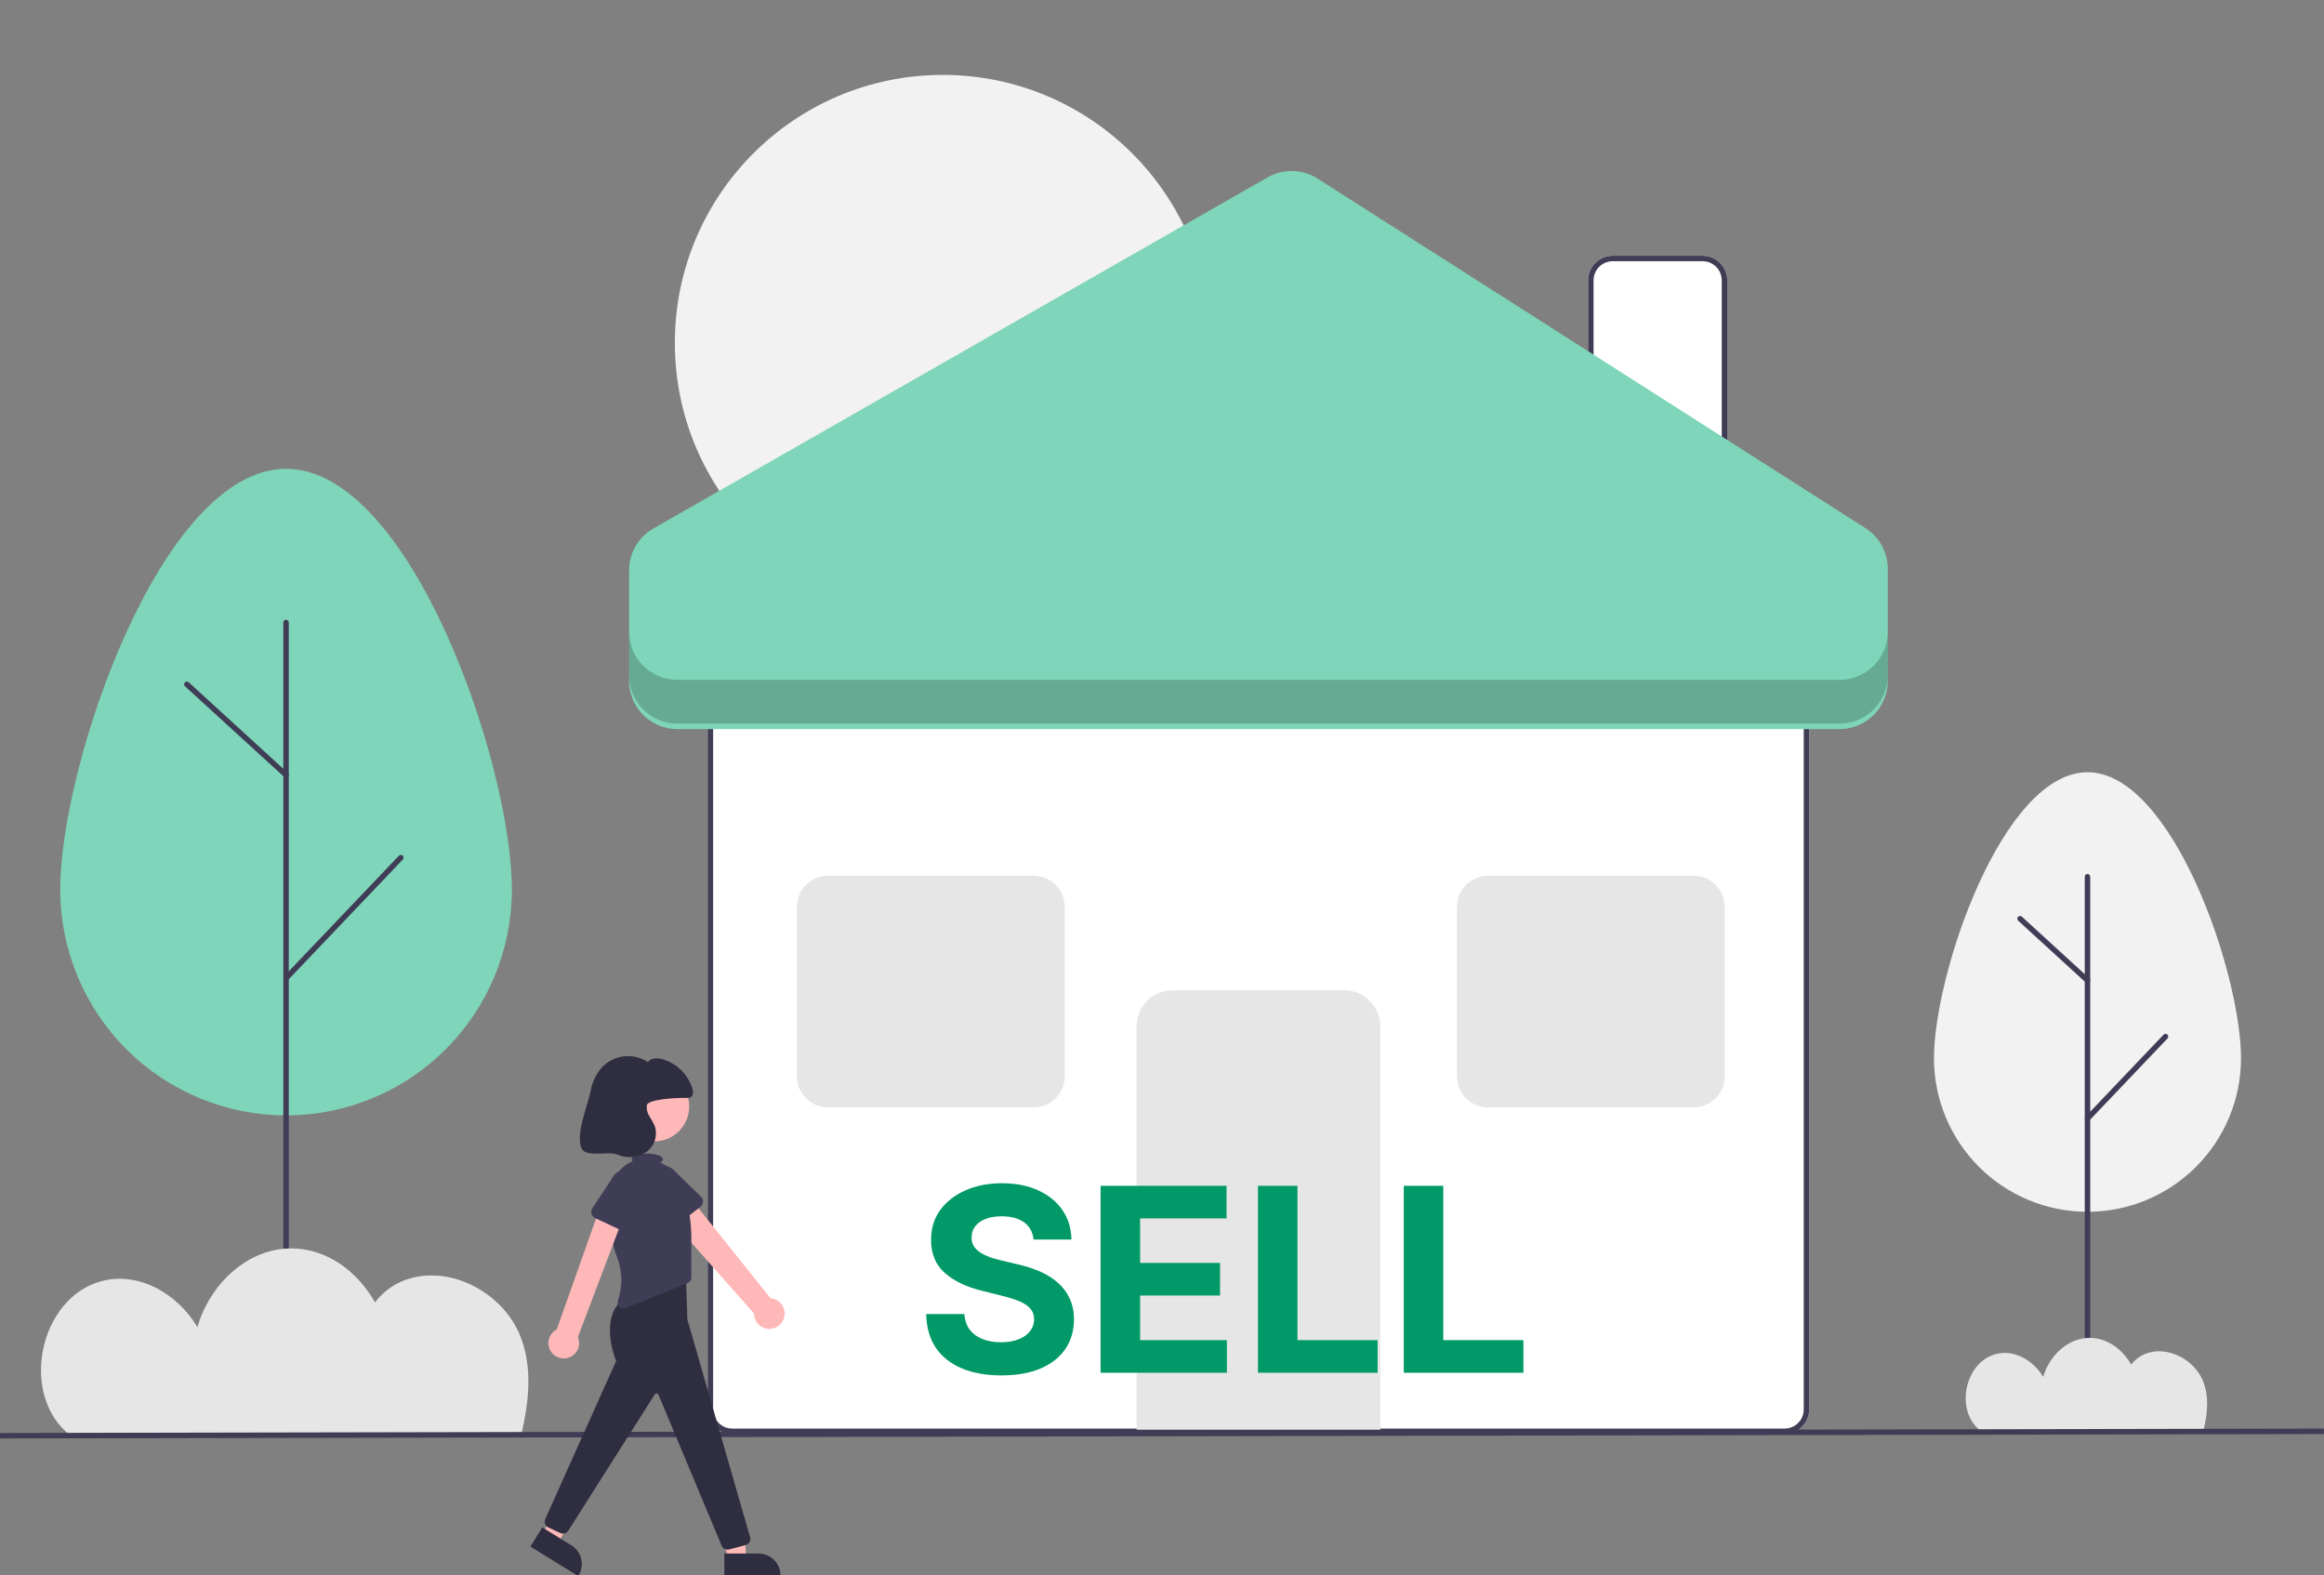 <svg width="850" height="576" viewBox="0 0 850 576" fill="none" xmlns="http://www.w3.org/2000/svg">
<rect x="0" y="0" width="850" height="576" fill="#808080" stroke="none"/>
<g clip-path="url(#clip0_76_548)">
<path d="M652.718 524.412H267.825C265.439 524.409 263.151 523.46 261.464 521.773C259.777 520.086 258.827 517.798 258.825 515.412V252.59C258.827 250.204 259.777 247.916 261.464 246.229C263.151 244.542 265.439 243.593 267.825 243.59H652.718C655.104 243.593 657.392 244.542 659.079 246.229C660.766 247.916 661.716 250.204 661.718 252.59V515.412C661.716 517.798 660.766 520.086 659.079 521.773C657.392 523.46 655.104 524.409 652.718 524.412Z" fill="white"/>
<path d="M652.718 524.412H267.825C265.439 524.409 263.151 523.46 261.464 521.773C259.777 520.086 258.827 517.798 258.825 515.412V252.59C258.827 250.204 259.777 247.916 261.464 246.229C263.151 244.542 265.439 243.593 267.825 243.59H652.718C655.104 243.593 657.392 244.542 659.079 246.229C660.766 247.916 661.716 250.204 661.718 252.59V515.412C661.716 517.798 660.766 520.086 659.079 521.773C657.392 523.46 655.104 524.409 652.718 524.412ZM267.825 245.59C265.969 245.592 264.19 246.33 262.877 247.643C261.565 248.955 260.827 250.734 260.825 252.59V515.412C260.827 517.268 261.565 519.047 262.877 520.359C264.19 521.672 265.969 522.41 267.825 522.412H652.718C654.574 522.41 656.353 521.672 657.666 520.359C658.978 519.047 659.716 517.268 659.718 515.412V252.59C659.716 250.734 658.978 248.955 657.666 247.643C656.353 246.33 654.574 245.592 652.718 245.59H267.825Z" fill="#3F3D56"/>
<path d="M504.826 522.83H415.717V375.311C415.721 371.812 417.113 368.458 419.587 365.984C422.061 363.51 425.415 362.118 428.914 362.114H491.629C495.128 362.118 498.482 363.51 500.956 365.984C503.43 368.458 504.822 371.812 504.826 375.311V522.83Z" fill="#E6E6E6"/>
<path d="M631.727 187.567H580.839V102.523C580.842 100.137 581.791 97.85 583.478 96.162C585.165 94.475 587.453 93.526 589.839 93.523H622.727C625.113 93.526 627.401 94.475 629.088 96.162C630.775 97.85 631.724 100.137 631.727 102.523V187.567Z" fill="white"/>
<path d="M631.727 187.567H580.839V102.523C580.842 100.137 581.791 97.85 583.478 96.162C585.165 94.475 587.453 93.526 589.839 93.523H622.727C625.113 93.526 627.401 94.475 629.088 96.162C630.775 97.85 631.724 100.137 631.727 102.523V187.567ZM582.839 185.567H629.727V102.523C629.725 100.667 628.987 98.888 627.674 97.576C626.362 96.263 624.583 95.525 622.727 95.523H589.839C587.983 95.525 586.204 96.263 584.891 97.576C583.579 98.888 582.841 100.667 582.839 102.523V185.567Z" fill="#3F3D56"/>
<path d="M344.82 223.378C398.939 223.378 442.811 179.506 442.811 125.387C442.811 71.267 398.939 27.395 344.82 27.395C290.7 27.395 246.828 71.267 246.828 125.387C246.828 179.506 290.7 223.378 344.82 223.378Z" fill="#F2F2F2"/>
<path d="M378.08 404.966H302.81C299.807 404.962 296.929 403.768 294.806 401.645C292.683 399.522 291.489 396.643 291.485 393.641V331.587C291.489 328.584 292.683 325.706 294.806 323.583C296.929 321.46 299.807 320.266 302.81 320.262H378.08C381.083 320.266 383.961 321.46 386.084 323.583C388.207 325.706 389.401 328.584 389.405 331.587V393.641C389.401 396.643 388.207 399.522 386.084 401.645C383.961 403.768 381.083 404.962 378.08 404.966Z" fill="#E6E6E6"/>
<path d="M619.474 404.966H544.204C541.201 404.962 538.323 403.768 536.2 401.645C534.077 399.522 532.883 396.643 532.879 393.641V331.587C532.883 328.584 534.077 325.706 536.2 323.583C538.323 321.46 541.201 320.266 544.204 320.262H619.474C622.477 320.266 625.355 321.46 627.478 323.583C629.601 325.706 630.795 328.584 630.799 331.587V393.641C630.796 396.643 629.601 399.522 627.478 401.645C625.355 403.768 622.477 404.962 619.474 404.966Z" fill="#E6E6E6"/>
<path d="M230.088 248.996V208.559C230.088 205.452 230.909 202.401 232.468 199.714C234.027 197.028 236.268 194.801 238.965 193.259L463.641 64.846C466.43 63.252 469.601 62.45 472.813 62.528C476.024 62.606 479.153 63.561 481.861 65.288L682.309 193.138C684.806 194.73 686.861 196.926 688.285 199.523C689.708 202.12 690.455 205.033 690.455 207.995V248.996C690.455 253.669 688.598 258.151 685.293 261.456C681.989 264.761 677.506 266.617 672.833 266.617H247.71C243.036 266.617 238.554 264.761 235.249 261.456C231.944 258.151 230.088 253.669 230.088 248.996Z" fill="#7FD5B9"/>
<path opacity="0.2" d="M672.833 248.614H247.709C243.036 248.614 238.554 246.757 235.249 243.453C231.944 240.148 230.088 235.666 230.088 230.992V246.992C230.088 251.666 231.944 256.148 235.249 259.453C238.554 262.757 243.036 264.614 247.709 264.614H672.833C677.507 264.614 681.989 262.757 685.293 259.453C688.598 256.148 690.455 251.666 690.455 246.992V230.992C690.455 235.666 688.598 240.148 685.293 243.453C681.989 246.757 677.507 248.614 672.833 248.614Z" fill="black"/>
<path d="M707.35 386.99C707.35 355.98 732.488 282.396 763.498 282.396C794.507 282.396 819.645 355.98 819.645 386.99C819.645 401.881 813.73 416.162 803.2 426.692C792.67 437.222 778.389 443.137 763.498 443.137C748.606 443.137 734.325 437.222 723.795 426.692C713.266 416.162 707.35 401.881 707.35 386.99Z" fill="#F2F2F2"/>
<path d="M763.498 523.219C763.232 523.218 762.978 523.113 762.79 522.926C762.603 522.738 762.498 522.484 762.498 522.219V320.608C762.498 320.342 762.603 320.088 762.79 319.901C762.978 319.713 763.232 319.608 763.498 319.608C763.763 319.608 764.017 319.713 764.205 319.901C764.392 320.088 764.498 320.342 764.498 320.608V522.219C764.498 522.484 764.392 522.738 764.205 522.926C764.017 523.113 763.763 523.218 763.498 523.219Z" fill="#3F3D56"/>
<path d="M763.497 410.013C763.302 410.013 763.11 409.956 762.947 409.848C762.783 409.74 762.655 409.587 762.578 409.407C762.501 409.227 762.479 409.029 762.513 408.836C762.548 408.643 762.639 408.465 762.774 408.324L791.316 378.372C791.407 378.277 791.515 378.2 791.635 378.147C791.755 378.094 791.885 378.065 792.016 378.062C792.147 378.059 792.278 378.082 792.4 378.129C792.523 378.176 792.635 378.247 792.73 378.338C792.825 378.428 792.901 378.537 792.954 378.657C793.008 378.777 793.036 378.906 793.04 379.038C793.043 379.169 793.02 379.3 792.973 379.422C792.925 379.545 792.854 379.657 792.764 379.752L764.222 409.703C764.128 409.802 764.016 409.88 763.891 409.933C763.767 409.986 763.633 410.014 763.497 410.013Z" fill="#3F3D56"/>
<path d="M763.497 359.515C763.248 359.516 763.007 359.422 762.823 359.253L738.157 336.701C738.059 336.613 737.981 336.506 737.925 336.387C737.869 336.268 737.837 336.139 737.831 336.008C737.825 335.876 737.845 335.745 737.889 335.621C737.934 335.497 738.003 335.384 738.092 335.287C738.18 335.19 738.287 335.111 738.407 335.055C738.526 335 738.655 334.968 738.786 334.963C738.918 334.957 739.049 334.977 739.173 335.022C739.296 335.068 739.41 335.137 739.506 335.226L764.172 357.777C764.321 357.913 764.425 358.091 764.471 358.288C764.517 358.484 764.503 358.689 764.43 358.877C764.357 359.065 764.229 359.227 764.062 359.341C763.896 359.454 763.699 359.515 763.497 359.515Z" fill="#3F3D56"/>
<path d="M22.028 325.291C22.028 279.675 59.007 171.43 104.623 171.43C150.239 171.43 187.219 279.675 187.219 325.291C187.219 347.197 178.517 368.206 163.027 383.695C147.537 399.185 126.529 407.887 104.623 407.887C82.718 407.887 61.709 399.185 46.219 383.695C30.73 368.206 22.028 347.197 22.028 325.291Z" fill="#7FD5B9"/>
<path d="M104.624 525.219C104.358 525.219 104.104 525.113 103.916 524.926C103.729 524.738 103.624 524.484 103.624 524.219V227.64C103.624 227.375 103.729 227.121 103.916 226.933C104.104 226.746 104.358 226.64 104.624 226.64C104.889 226.64 105.143 226.746 105.331 226.933C105.518 227.121 105.624 227.375 105.624 227.64V524.219C105.624 524.484 105.518 524.738 105.331 524.926C105.143 525.113 104.889 525.219 104.624 525.219Z" fill="#3F3D56"/>
<path d="M104.624 358.689C104.428 358.689 104.236 358.631 104.073 358.523C103.91 358.416 103.781 358.262 103.704 358.082C103.627 357.902 103.605 357.704 103.639 357.511C103.674 357.318 103.765 357.14 103.9 356.999L145.886 312.939C146.069 312.747 146.321 312.635 146.586 312.629C146.851 312.622 147.108 312.722 147.3 312.905C147.492 313.088 147.604 313.339 147.61 313.604C147.617 313.87 147.517 314.126 147.334 314.318L105.348 358.378C105.254 358.477 105.142 358.555 105.017 358.608C104.893 358.661 104.759 358.689 104.624 358.689Z" fill="#3F3D56"/>
<path d="M104.623 284.405C104.373 284.405 104.133 284.312 103.949 284.143L67.664 250.968C67.468 250.789 67.351 250.539 67.339 250.274C67.328 250.009 67.421 249.75 67.6 249.555C67.779 249.359 68.029 249.242 68.294 249.23C68.559 249.219 68.817 249.313 69.013 249.491L105.298 282.667C105.447 282.803 105.551 282.981 105.597 283.177C105.643 283.373 105.628 283.579 105.555 283.767C105.482 283.955 105.354 284.116 105.188 284.23C105.022 284.344 104.825 284.405 104.623 284.405Z" fill="#3F3D56"/>
<path d="M724.276 523.12C724.37 523.193 724.47 523.259 724.566 523.33H805.876C807.469 516.875 808.032 510.413 805.652 504.801C802.261 496.804 792.226 491.813 784.248 495.247C782.358 496.083 780.711 497.385 779.463 499.033C776.345 493.452 770.753 489.244 764.297 489.249C756.21 489.254 749.485 495.868 747.291 503.508C743.757 497.543 736.777 493.375 729.955 495.168C718.545 498.167 714.94 515.905 724.276 523.12Z" fill="#E6E6E6"/>
<path d="M25.741 524.905C25.932 525.053 26.133 525.186 26.327 525.33H190.469C193.686 512.299 194.821 499.254 190.017 487.925C183.172 471.782 162.914 461.705 146.809 468.638C142.993 470.325 139.669 472.955 137.149 476.28C130.855 465.014 119.565 456.52 106.534 456.529C90.207 456.54 76.632 469.892 72.202 485.315C65.069 473.274 50.978 464.859 37.206 468.479C14.171 474.533 6.895 510.341 25.741 524.905Z" fill="#E6E6E6"/>
<path d="M849.963 522.417L0 524.025L0.004 526.025L849.967 524.417L849.963 522.417Z" fill="#3F3D56"/>
<path d="M286.814 481.718C287.017 480.928 287.044 480.102 286.893 479.3C286.743 478.498 286.418 477.739 285.942 477.076C285.467 476.413 284.851 475.862 284.14 475.463C283.428 475.063 282.638 474.825 281.824 474.764L250.067 435.06L242.209 442.383L275.757 480.31C275.745 481.684 276.238 483.015 277.141 484.049C278.045 485.084 279.297 485.752 280.66 485.925C282.023 486.099 283.402 485.767 284.536 484.991C285.671 484.216 286.481 483.051 286.814 481.718Z" fill="#FFB8B8"/>
<path d="M256.159 441.367L246.123 449.053C245.837 449.271 245.508 449.426 245.157 449.506C244.807 449.586 244.443 449.589 244.091 449.516C243.739 449.442 243.407 449.294 243.117 449.081C242.827 448.867 242.587 448.594 242.413 448.28L236.299 437.259C235.189 435.792 234.706 433.944 234.956 432.121C235.205 430.298 236.168 428.648 237.632 427.534C239.096 426.419 240.943 425.931 242.766 426.175C244.59 426.42 246.242 427.378 247.361 428.839L256.38 437.583C256.638 437.833 256.84 438.137 256.97 438.472C257.1 438.807 257.157 439.166 257.136 439.525C257.115 439.884 257.017 440.235 256.848 440.552C256.68 440.87 256.445 441.148 256.159 441.367Z" fill="#3F3D56"/>
<path d="M239.304 417.397C246.353 417.397 252.067 411.684 252.067 404.635C252.067 397.587 246.353 391.873 239.304 391.873C232.256 391.873 226.542 397.587 226.542 404.635C226.542 411.684 232.256 417.397 239.304 417.397Z" fill="#FFB8B8"/>
<path d="M266.547 570.182H272.918L272.311 558.259H262.909L266.547 570.182Z" fill="#FFB8B8"/>
<path d="M264.922 568.103L277.468 568.102C278.518 568.102 279.558 568.309 280.528 568.711C281.498 569.112 282.379 569.701 283.122 570.444C283.864 571.186 284.453 572.067 284.855 573.037C285.257 574.007 285.464 575.047 285.464 576.097V576.357L264.923 576.358L264.922 568.103Z" fill="#2F2E41"/>
<path d="M198.626 561.163L204.046 564.511L209.796 554.048L203.238 549.945L198.626 561.163Z" fill="#FFB8B8"/>
<path d="M198.337 558.539L209.01 565.132C209.904 565.684 210.68 566.407 211.294 567.258C211.908 568.11 212.348 569.074 212.59 570.096C212.831 571.118 212.869 572.177 212.701 573.214C212.533 574.25 212.163 575.243 211.611 576.136L211.474 576.357L193.999 565.562L198.337 558.539Z" fill="#2F2E41"/>
<path d="M266.086 566.687C265.613 566.686 265.15 566.542 264.761 566.273C264.371 566.003 264.073 565.622 263.905 565.179L240.862 510.085C240.812 509.951 240.727 509.832 240.614 509.743C240.502 509.654 240.367 509.598 240.224 509.581C240.082 509.564 239.938 509.586 239.807 509.645C239.677 509.705 239.565 509.799 239.485 509.918L207.828 559.787C207.518 560.251 207.052 560.589 206.514 560.739C205.977 560.888 205.403 560.84 204.898 560.602L200.566 558.581C200.011 558.319 199.581 557.851 199.367 557.276C199.153 556.701 199.173 556.065 199.422 555.504L225.357 497.692C224.791 496.314 219.267 482.168 227.754 475.179L227.814 475.142L250.827 464.876L251.407 482.53L274.346 562.118C274.432 562.417 274.458 562.731 274.421 563.041C274.385 563.35 274.286 563.649 274.132 563.92C273.979 564.191 273.772 564.429 273.525 564.619C273.278 564.809 272.995 564.948 272.694 565.027L266.686 566.608C266.49 566.66 266.289 566.686 266.086 566.687Z" fill="#2F2E41"/>
<path d="M251.176 439.053C250.299 435.536 249.057 431.99 247.393 430.354C246.781 429.757 246.205 429.124 245.67 428.457C244.551 427.047 243.142 425.892 241.539 425.072C242.125 424.745 242.469 424.356 242.469 423.937C242.469 422.789 239.91 421.858 236.753 421.858C233.596 421.858 231.037 422.789 231.037 423.937C231.045 424.07 231.079 424.201 231.137 424.321C231.196 424.441 231.277 424.548 231.377 424.637C229.316 425.477 227.525 426.867 226.199 428.655C224.873 430.443 224.063 432.561 223.857 434.778C223.119 442.684 222.904 452.79 225.491 459.183C227.661 464.469 227.833 470.365 225.976 475.769C225.85 476.145 225.835 476.55 225.932 476.935C226.029 477.319 226.234 477.668 226.523 477.94C226.813 478.212 227.174 478.395 227.564 478.468C227.954 478.541 228.357 478.5 228.724 478.351L251.56 469.149C251.944 468.994 252.274 468.728 252.506 468.384C252.738 468.041 252.862 467.636 252.862 467.221V453.245C252.88 448.463 252.314 443.697 251.176 439.053Z" fill="#3F3D56"/>
<path d="M207.483 496.616C208.278 496.432 209.023 496.075 209.665 495.572C210.307 495.068 210.831 494.43 211.2 493.702C211.569 492.974 211.773 492.174 211.8 491.358C211.826 490.543 211.673 489.731 211.352 488.981L229.219 441.864L220.158 439.524L203.632 486.156C202.407 486.78 201.454 487.831 200.953 489.11C200.452 490.389 200.437 491.808 200.912 493.097C201.386 494.386 202.317 495.457 203.529 496.105C204.74 496.754 206.147 496.936 207.483 496.616Z" fill="#FFB8B8"/>
<path d="M229.144 450.804L217.695 445.445C217.369 445.292 217.08 445.071 216.848 444.797C216.615 444.523 216.444 444.202 216.347 443.855C216.249 443.509 216.228 443.146 216.284 442.791C216.339 442.435 216.471 442.096 216.669 441.796L223.627 431.288C224.418 429.628 225.835 428.35 227.567 427.732C229.299 427.114 231.205 427.207 232.868 427.992C234.531 428.776 235.815 430.188 236.44 431.917C237.065 433.646 236.979 435.552 236.201 437.219L232.603 449.255C232.5 449.599 232.324 449.917 232.087 450.188C231.849 450.458 231.557 450.674 231.228 450.821C230.9 450.968 230.544 451.043 230.184 451.04C229.825 451.037 229.47 450.956 229.144 450.804Z" fill="#3F3D56"/>
<path d="M251.027 401.494C251.603 401.562 252.186 401.457 252.701 401.191C253.643 400.575 253.55 399.175 253.232 398.096C252.438 395.509 251.005 393.164 249.066 391.277C247.127 389.39 244.744 388.022 242.136 387.299C240.319 386.816 238.021 386.835 236.981 388.401C234.369 386.661 231.22 385.915 228.105 386.297C224.99 386.68 222.115 388.166 220.002 390.487C217.936 392.91 216.56 395.843 216.015 398.98C214.925 404.323 210.254 415.344 212.841 420.144C214.563 423.339 222.486 420.85 225.837 422.241C227.506 422.967 229.329 423.27 231.143 423.124C232.957 422.977 234.708 422.386 236.239 421.401C237.737 420.367 238.863 418.879 239.451 417.156C240.039 415.433 240.057 413.567 239.503 411.832C238.916 410.558 238.24 409.326 237.479 408.148C236.715 406.955 236.403 405.527 236.6 404.125C237.069 401.99 247.142 401.414 251.027 401.494Z" fill="#2F2E41"/>
<path d="M378.028 453.298C377.761 450.605 376.615 448.513 374.589 447.022C372.564 445.531 369.816 444.786 366.344 444.786C363.986 444.786 361.994 445.119 360.369 445.787C358.745 446.432 357.499 447.334 356.631 448.491C355.785 449.648 355.362 450.961 355.362 452.43C355.318 453.654 355.574 454.722 356.13 455.634C356.709 456.547 357.499 457.337 358.5 458.004C359.501 458.65 360.659 459.217 361.972 459.707C363.285 460.174 364.687 460.575 366.178 460.908L372.32 462.377C375.302 463.045 378.039 463.935 380.531 465.048C383.024 466.16 385.182 467.529 387.007 469.153C388.832 470.778 390.245 472.692 391.246 474.895C392.27 477.098 392.793 479.624 392.815 482.472C392.793 486.656 391.725 490.283 389.611 493.354C387.519 496.403 384.492 498.773 380.531 500.464C376.592 502.134 371.841 502.968 366.278 502.968C360.759 502.968 355.952 502.122 351.857 500.431C347.785 498.74 344.603 496.236 342.31 492.92C340.04 489.582 338.85 485.454 338.739 480.536H352.725C352.881 482.828 353.537 484.742 354.695 486.278C355.874 487.791 357.443 488.937 359.401 489.716C361.382 490.473 363.618 490.851 366.111 490.851C368.559 490.851 370.684 490.495 372.487 489.783C374.311 489.071 375.724 488.08 376.726 486.812C377.727 485.543 378.228 484.086 378.228 482.439C378.228 480.903 377.772 479.613 376.859 478.567C375.969 477.521 374.656 476.631 372.92 475.896C371.207 475.162 369.104 474.494 366.612 473.893L359.168 472.024C353.404 470.622 348.853 468.43 345.515 465.448C342.177 462.466 340.519 458.449 340.541 453.398C340.519 449.259 341.621 445.642 343.846 442.549C346.094 439.456 349.176 437.041 353.092 435.305C357.009 433.57 361.46 432.702 366.445 432.702C371.518 432.702 375.947 433.57 379.73 435.305C383.536 437.041 386.495 439.456 388.609 442.549C390.723 445.642 391.814 449.225 391.881 453.298H378.028ZM402.537 502V433.636H448.603V445.553H416.991V461.843H446.233V473.76H416.991V490.083H448.736V502H402.537ZM460.094 502V433.636H474.548V490.083H503.856V502H460.094ZM513.428 502V433.636H527.882V490.083H557.19V502H513.428Z" fill="#009967"/>
</g>
<defs>
<clipPath id="clip0_76_548">
<rect width="850" height="576" fill="white"/>
</clipPath>
</defs>
</svg>
